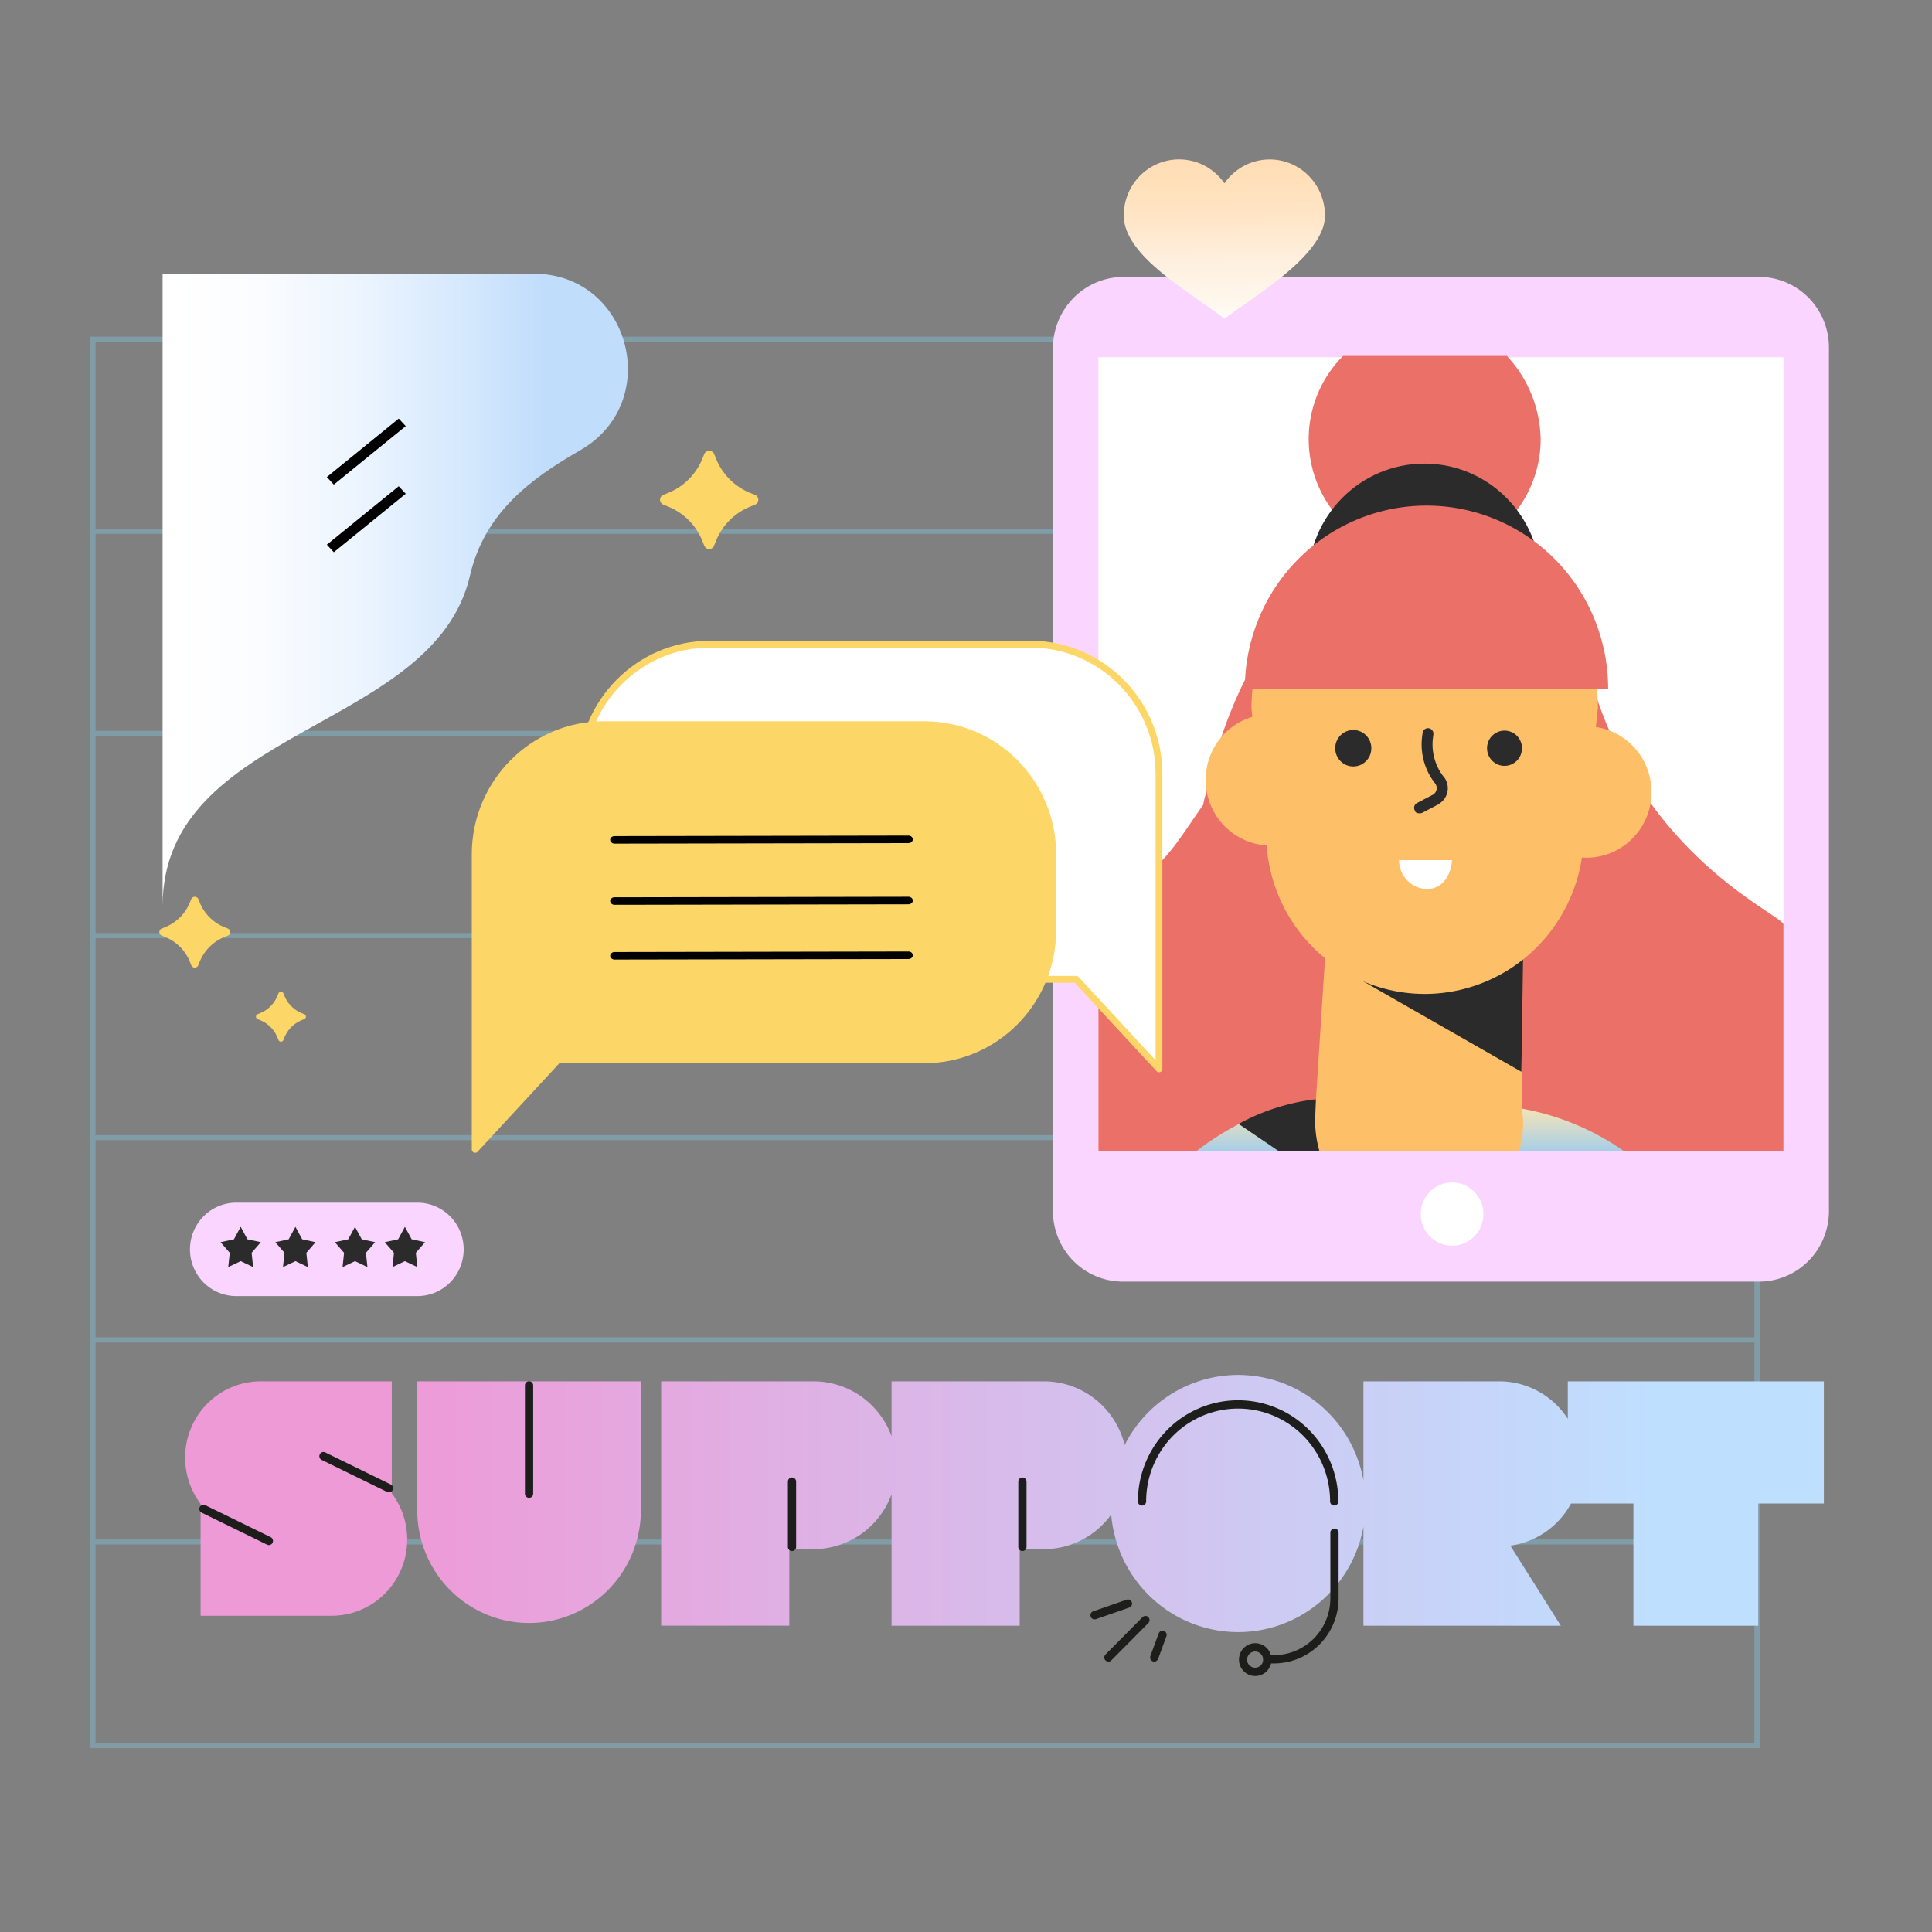 <svg xmlns="http://www.w3.org/2000/svg" width="3000" height="3000" version="1.1" viewBox="0 0 3000 3000"><rect x="0" y="0" width="3000" height="3000" fill="#808080" stroke="none"/><g transform="translate(140.0 522.5) rotate(0.0 1296.25 1096.25) scale(3.701 3.684)"><svg width="700.514" height="595.081" viewBox="0 0 700.514 595.081"><g fill="#81DCFF" opacity=".3"><path d="m698.238 2.276v590.529h-695.962v-590.529zm2.276-2.276h-700.514v595.081h700.514z"/><path d="m0 421.88h700.514v2.129h-700.514z"/><path d="m0 336.637h700.514v2.129h-700.514z"/><path d="m0 421.88h700.514v2.129h-700.514z"/><path d="m0 507.048h700.514v2.129h-700.514z"/><path d="m0 251.468h700.514v2.129h-700.514z"/><path d="m0 166.226h700.514v2.129h-700.514z"/><path d="m0 81.057h700.514v2.129h-700.514z"/></g></svg></g><g transform="translate(1635.0 430.0) rotate(0.0 602.5 780.0) scale(9.159 9.245)"><svg width="131.563" height="168.744" viewBox="0 0 131.563 168.744"><linearGradient id="a-i2" x1="60.572" x2="60.572" y1="-833.223" y2="-811.368" gradientTransform="matrix(1 0 0 -1 0 -672.734)" gradientUnits="userSpaceOnUse"><stop fill="#000" offset="0" stop-color="#6b9c83"/><stop fill="#000" offset=".4" stop-color="#a6a6a4"/><stop fill="#000" offset=".5" stop-color="#9f9fc8"/><stop fill="#000" offset=".59" stop-color="#9fccec"/><stop fill="#000" offset="1" stop-color="#ffe7b0"/></linearGradient><path fill="#f9d5ff" d="m11.849 0h107.865a11.858 11.858 0 0 1 11.849 11.849v145.051a11.858 11.858 0 0 1 -11.849 11.849h-107.865a11.858 11.858 0 0 1 -11.849-11.849v-145.051a11.991 11.991 0 0 1 11.849-11.849z"/><path fill="#fff" d="m7.712 13.483h116.139v133.401h-116.139z"/><circle cx="67.671" cy="157.406" r="5.312" fill="#fff"/><path fill="#ea7068" d="m82.686 27.375a19.663 19.663 0 1 1 -33.5-14.1h27.78a20.948 20.948 0 0 1 5.72 14.1z"/><circle cx="62.972" cy="51.073" r="19.714" fill="#2b2b2b"/><path fill="#ea7068" d="m123.851 108.682v38.2h-116.139v-41.982c10.623-4.392 12.36-8.682 17.773-16.241.1-.817.409-1.634.511-2.349a86.37 86.37 0 0 1 2.554-8.989 72.852 72.852 0 0 1 3.983-9.6c.817-1.532 1.635-3.064 2.452-4.392a50.315 50.315 0 0 1 8.273-10.317 33.1 33.1 0 0 1 11.849-7.354 24.14 24.14 0 0 1 3.677-.919 24.631 24.631 0 0 1 8.785 1.94 40.647 40.647 0 0 1 14.3 9.806 65.552 65.552 0 0 1 9.5 12.87c.1.205.306.511.408.715a9.138 9.138 0 0 1 .511.92c9.193 26.559 30.235 35.649 31.563 37.692z"/><circle cx="90.449" cy="86.517" r="11.032" fill="#fdc068"/><path fill="url(#a-i2)" d="m96.885 146.885h-72.626a48.359 48.359 0 0 1 7.253-4.6l.1-.1a45.279 45.279 0 0 1 13.076-4.085c1.226-.2 2.554-.306 3.882-.408a25.712 25.712 0 0 1 3.984 0l21.552 1.43a49.79 49.79 0 0 1 5.618.612 43.875 43.875 0 0 1 17.161 7.151z"/><path fill="#fff" d="m79.724 141.675-1.123 5.21h-32.789l-1.43-6.129v-.204h.102l7.661.204z"/><circle cx="36.925" cy="84.474" r="11.032" fill="#fdc068"/><path fill="#2b2b2b" d="m52.554 137.794-.409 3.064-.715 6.027h-13.075l-6.843-4.6.1-.1a36.586 36.586 0 0 1 13.076-4.085c1.226-.1 2.554-.306 3.882-.408 1.43 0 2.554 0 3.984.102z"/><path fill="#fdc068" d="m79.724 141.675a18.3 18.3 0 0 1 -.715 5.21h-33.809a18 18 0 0 1 -.715-6.129v-.2l.1-2.35 1.532-23.595 1.737-25.843 14.3.511 16.956.613.2 23.187v1.838l.1 10.215.1 14.811z"/><path fill="#2b2b2b" d="m52.554 118.284 26.864 15.22.306-20.532z"/><path fill="#fdc068" d="m63.075 120.429a26.982 26.982 0 0 0 26.762-24.106l2.553-23.9a29.339 29.339 0 0 0 -29.418-29.318 29.338 29.338 0 0 0 -29.315 29.418l2.656 23.9a26.9 26.9 0 0 0 26.762 24.006z"/><path fill="#2b2b2b" d="m62.155 90.092c-.408 0-.715-.1-.817-.511a.889.889 0 0 1 .409-1.226l2.758-1.43a1.307 1.307 0 0 0 .306-1.838 10.491 10.491 0 0 1 -2.247-7.661l.1-.817a.925.925 0 0 1 1.839.2l-.1.817a8.79 8.79 0 0 0 1.839 6.333l.1.1a3.044 3.044 0 0 1 -.817 4.393l-.1.1-2.758 1.43a.921.921 0 0 1 -.512.11z"/><path fill="#fff" d="m67.671 97.957c-.715 7.457-8.989 5.414-8.989 0z"/><circle cx="76.558" cy="79.162" r="2.962" fill="#2b2b2b"/><circle cx="50.919" cy="79.162" r="3.064" fill="#2b2b2b"/><path fill="#ea7068" d="m32.533 69.152h61.594a30.777 30.777 0 0 0 -30.746-30.745 30.8 30.8 0 0 0 -30.848 30.745z"/></svg></g><g transform="translate(897.5 1665.0) rotate(0.0 453.75 -335.0) scale(4.666 -4.71)"><svg width="194.476" height="142.256" viewBox="0 0 194.476 142.256"><path fill="#fff" d="m193.35 1.182-27.519 29.565h-121.944c-23.632 0-42.762 19.13-42.762 42.762v24.962c0 23.632 19.13 42.762 42.762 42.762h106.701c23.632 0 42.762-19.13 42.762-42.762z"/><path fill="#fdd668" d="m150.588 142.256h-106.701c-24.245 0-43.887-19.642-43.887-43.887v-24.962c0-24.245 19.642-43.887 43.887-43.887h121.433l27.212-29.156c.307-.409.818-.409 1.228-.307.409.102.716.614.716 1.023v97.289c0 24.245-19.745 43.887-43.888 43.887zm-106.701-110.486c-22.916 0-41.637 18.619-41.637 41.637v24.962c0 22.916 18.619 41.637 41.637 41.637h106.701c22.916 0 41.637-18.619 41.637-41.637v-94.425l-25.575 27.417c-.205.205-.512.409-.818.409z"/></svg></g><g transform="translate(1105.0 555.0) rotate(90 -491.25 361.25) scale(-5.397 5.365)"><svg width="182.035" height="134.674" viewBox="0 0 182.035 134.674"><linearGradient id="a-i4" x1="-2865.438" x2="-2865.438" y1="-2421.859" y2="-2527.974" gradientTransform="matrix(-1 0 -0 -1 -2774.421 -2397.706)" gradientUnits="userSpaceOnUse"><stop fill="#000" offset="0" stop-color="#c0ddfc"/><stop fill="#000" offset=".19" stop-color="#d3e7fd"/><stop fill="#000" offset=".49" stop-color="#ebf4fe"/><stop fill="#000" offset=".77" stop-color="#fafcff"/><stop fill="#000" offset="1" stop-color="#fff"/></linearGradient><path fill="url(#a-i4)" d="m0 134.674c51.849 0 50.213-78.541 95.21-88.973 18-4.193 27.817-17.487 36.1-32.009 13.908-24.135 50.724-14.317 50.724 13.5v107.482z"/></svg></g><g transform="translate(507.5 650.0) rotate(0.0 61.25 51.25) scale(2.261 2.116)"><svg width="54.177" height="48.432" viewBox="0 0 54.177 48.432"><path fill="#000" d="m-5.616 20.554h65.41v7.324h-65.41z" transform="matrix(.755 -.656 .656 .755 -9.243 23.705)"/></svg></g><g transform="translate(1745.0 247.5) rotate(0.0 156.25 123.75) scale(1.618 1.638)"><svg width="193.1" height="151.1" viewBox="0 0 193.1 151.1"><linearGradient id="a-i6" x1="95.732" x2="97.774" y1="5665.726" y2="5491.087" gradientTransform="matrix(1 0 0 -1 0 5648.934)" gradientUnits="userSpaceOnUse"><stop fill="#000" offset="0" stop-color="#FFDDB3"/><stop fill="#000" offset=".184" stop-color="#FFDFB8"/><stop fill="#000" offset=".404" stop-color="#FFE5C6"/><stop fill="#000" offset=".641" stop-color="#FFEFDE"/><stop fill="#000" offset=".89" stop-color="#fff8ee"/><stop fill="#000" offset="1" stop-color="#fff"/></linearGradient><path fill="url(#a-i6)" d="m170.5 9.7a52.978 52.978 0 0 0 -73.9 13 53.076 53.076 0 0 0 -96.6 30.5c0 30.5 39.8 58 71.7 80.1 8.4 5.8 16.3 11.3 22.7 16.2l2.1 1.6 2.1-1.5c4.6-3.4 10.1-7.1 15.9-11.2 33.2-22.9 78.6-54.4 78.6-85.2a53.426 53.426 0 0 0 -22.6-43.5z"/></svg></g><g transform="translate(507.5 755.0) rotate(0.0 61.25 51.25) scale(2.261 2.116)"><svg width="54.177" height="48.432" viewBox="0 0 54.177 48.432"><path fill="#000" d="m-5.616 20.554h65.41v7.324h-65.41z" transform="matrix(.755 -.656 .656 .755 -9.243 23.705)"/></svg></g><g transform="translate(247.5 1392.5) rotate(0.0 55.0 55.0) scale(6.178 6.198)"><svg width="17.804" height="17.748" viewBox="0 0 17.804 17.748"><path fill="#FDD668" d="m9.79.555.3.74a11.225 11.225 0 0 0 6.367 6.367l.74.3a.952.952 0 0 1 0 1.777l-.74.3a11.227 11.227 0 0 0 -6.371 6.361l-.3.741a.951.951 0 0 1 -1.776 0l-.3-.741a11.222 11.222 0 0 0 -6.366-6.366l-.74-.3a.951.951 0 0 1 0-1.777l.74-.3a11.221 11.221 0 0 0 6.373-6.357l.3-.74a.988.988 0 0 1 1.773-.005z"/></svg></g><g transform="translate(1025.0 700.0) rotate(0.0 76.25 76.25) scale(8.565 8.593)"><svg width="17.804" height="17.748" viewBox="0 0 17.804 17.748"><path fill="#FDD668" d="m9.79.555.3.74a11.225 11.225 0 0 0 6.367 6.367l.74.3a.952.952 0 0 1 0 1.777l-.74.3a11.227 11.227 0 0 0 -6.371 6.361l-.3.741a.951.951 0 0 1 -1.776 0l-.3-.741a11.222 11.222 0 0 0 -6.366-6.366l-.74-.3a.951.951 0 0 1 0-1.777l.74-.3a11.221 11.221 0 0 0 6.373-6.357l.3-.74a.988.988 0 0 1 1.773-.005z"/></svg></g><g transform="translate(287.5 2135.0) rotate(0.0 1272.5 233.75) scale(3.008 3.035)"><svg width="845.945" height="154.036" viewBox="0 0 845.945 154.036"><linearGradient id="a-i10" x2="845.945" y1="65.784" y2="65.784" gradientUnits="userSpaceOnUse"><stop fill="#000" offset=".126" stop-color="#ee9ad7"/><stop fill="#000" offset=".896" stop-color="#bfdfff"/></linearGradient><path fill="url(#a-i10)" d="m106.656 3.278h-67.63a39.02 39.02 0 0 0 -31.05 62.66v57.27h67.63a39.02 39.02 0 0 0 31.05-62.659zm607.094 0v19.171a42.188 42.188 0 0 0 -35.373-19.171h-70.126v50.572a65.774 65.774 0 0 0 -123.262-17.99 42.931 42.931 0 0 0 -41.657-32.582h-78.67v28.038a42.932 42.932 0 0 0 -40.262-28.038h-78.672v125.012h66.147v-39.174h12.525a42.932 42.932 0 0 0 40.265-28.038v67.212h66.145v-39.174h12.522a42.85 42.85 0 0 0 34.708-17.685 65.771 65.771 0 0 0 130.211 6.287v50.572h101.9l-26.058-40.942a42.265 42.265 0 0 0 31.338-21.564h32.195v62.506h64.443v-62.506h33.876v-62.506zm-593.938 65.902a57.722 57.722 0 0 0 57.721 57.72 57.722 57.722 0 0 0 57.722-57.72v-65.902h-115.443z"/><g fill="#1d1d1b"><path d="m105.213 60.079a2.118 2.118 0 0 1 -.926-.214l-33.8-16.39a2.126 2.126 0 0 1 1.856-3.826l33.8 16.39a2.126 2.126 0 0 1 -.929 4.04z"/><path d="m43.216 87.035a2.118 2.118 0 0 1 -.926-.214l-33.803-16.389a2.127 2.127 0 0 1 1.856-3.827l33.802 16.395a2.126 2.126 0 0 1 -.929 4.04z"/><path d="m177.534 62.876a2.126 2.126 0 0 1 -2.126-2.126v-55.399a2.126 2.126 0 1 1 4.252 0v55.4a2.126 2.126 0 0 1 -2.126 2.125z"/><path d="m313.28 90.109a2.126 2.126 0 0 1 -2.126-2.126v-33.4a2.126 2.126 0 0 1 4.252 0v33.4a2.126 2.126 0 0 1 -2.126 2.126z"/><path d="m432.215 90.109a2.126 2.126 0 0 1 -2.126-2.126v-33.4a2.126 2.126 0 0 1 4.252 0v33.4a2.127 2.127 0 0 1 -2.126 2.126z"/><path d="m562.129 147.59h-3.45a2.126 2.126 0 1 1 0-4.252h3.45a29.088 29.088 0 0 0 29.055-29.055v-33.569a2.126 2.126 0 0 1 4.252 0v33.569a33.345 33.345 0 0 1 -33.307 33.307z"/><path d="m552.412 154.035a8.395 8.395 0 1 1 8.393-8.4 8.4 8.4 0 0 1 -8.393 8.4zm0-12.537a4.143 4.143 0 1 0 0 8.285 4.143 4.143 0 0 0 0-8.285z"/><path d="m593.174 66.822a2.126 2.126 0 0 1 -2.126-2.126 47.48 47.48 0 0 0 -94.96 0 2.126 2.126 0 0 1 -4.252 0 51.732 51.732 0 0 1 103.464 0 2.127 2.127 0 0 1 -2.126 2.126z"/><path d="m476.6 146.665a2.126 2.126 0 0 1 -1.5-3.629l19.168-19.168a2.125 2.125 0 0 1 3 3.006l-19.168 19.168a2.119 2.119 0 0 1 -1.5.623z"/><path d="m500.267 146.666a2.1 2.1 0 0 1 -.739-.134 2.126 2.126 0 0 1 -1.254-2.732l4.275-11.52a2.126 2.126 0 1 1 3.986 1.479l-4.274 11.519a2.128 2.128 0 0 1 -1.994 1.388z"/><path d="m469.466 125.061a2.126 2.126 0 0 1 -.692-4.136l17.25-5.938a2.126 2.126 0 0 1 1.384 4.02l-17.251 5.937a2.116 2.116 0 0 1 -.691.117z"/></g></svg></g><g transform="translate(1640.0 1790.0) rotate(0.0 -453.75 -335.0) scale(-4.666 -4.71)"><svg width="194.476" height="142.256" viewBox="0 0 194.476 142.256"><path fill="#FDD668" d="m193.35 1.182-27.519 29.565h-121.944c-23.632 0-42.762 19.13-42.762 42.762v24.962c0 23.632 19.13 42.762 42.762 42.762h106.701c23.632 0 42.762-19.13 42.762-42.762z"/><path fill="#fdd668" d="m150.588 142.256h-106.701c-24.245 0-43.887-19.642-43.887-43.887v-24.962c0-24.245 19.642-43.887 43.887-43.887h121.433l27.212-29.156c.307-.409.818-.409 1.228-.307.409.102.716.614.716 1.023v97.289c0 24.245-19.745 43.887-43.888 43.887zm-106.701-110.486c-22.916 0-41.637 18.619-41.637 41.637v24.962c0 22.916 18.619 41.637 41.637 41.637h106.701c22.916 0 41.637-18.619 41.637-41.637v-94.425l-25.575 27.417c-.205.205-.512.409-.818.409z"/></svg></g><g transform="translate(947.5 1297.5) rotate(0.0 235.0 6.25) scale(1.792 1.58)"><svg width="262.233" height="7.912" viewBox="0 0 262.233 7.912"><path fill="#000" d="m.136 3.108c.474-1.48 1.843-2.597 3.552-2.593l254.827-.515c2.014.023 3.671 1.643 3.719 3.679-.023 2.014-1.643 3.671-3.679 3.719l-254.828.514c-2.014-.023-3.672-1.642-3.719-3.679-.028-.397.015-.772.128-1.125z"/></svg></g><g transform="translate(947.5 1477.5) rotate(0.0 235.0 6.25) scale(1.792 1.58)"><svg width="262.233" height="7.912" viewBox="0 0 262.233 7.912"><path fill="#000" d="m.136 3.108c.474-1.48 1.843-2.597 3.552-2.593l254.827-.515c2.014.023 3.671 1.643 3.719 3.679-.023 2.014-1.643 3.671-3.679 3.719l-254.828.514c-2.014-.023-3.672-1.642-3.719-3.679-.028-.397.015-.772.128-1.125z"/></svg></g><g transform="translate(947.5 1392.5) rotate(0.0 235.0 6.25) scale(1.792 1.58)"><svg width="262.233" height="7.912" viewBox="0 0 262.233 7.912"><path fill="#000" d="m.136 3.108c.474-1.48 1.843-2.597 3.552-2.593l254.827-.515c2.014.023 3.671 1.643 3.719 3.679-.023 2.014-1.643 3.671-3.679 3.719l-254.828.514c-2.014-.023-3.672-1.642-3.719-3.679-.028-.397.015-.772.128-1.125z"/></svg></g><g transform="translate(295.0 1867.5) rotate(0.0 212.5 72.5) scale(0.901 0.91)"><svg width="471.7" height="159.4" viewBox="0 0 471.7 159.4"><path fill="#F9D5FF" d="m392 159.4h-312.3a79.722 79.722 0 0 1 -79.7-79.7 79.722 79.722 0 0 1 79.7-79.7h312.3a79.722 79.722 0 0 1 79.7 79.7 79.722 79.722 0 0 1 -79.7 79.7z"/></svg></g><g transform="translate(342.5 1905.0) rotate(0.0 31.25 31.25) scale(0.951 1)"><svg width="65.695" height="62.48" viewBox="0 0 65.695 62.48"><path fill="#2b2b2b" d="m32.848 0 11.02 19.369 21.827 4.496-15.015 16.467 2.469 22.148-20.301-9.192-20.301 9.192 2.469-22.148-15.016-16.467 21.827-4.496z"/></svg></g><g transform="translate(427.5 1905.0) rotate(0.0 31.25 31.25) scale(0.951 1)"><svg width="65.695" height="62.48" viewBox="0 0 65.695 62.48"><path fill="#2b2b2b" d="m32.848 0 11.02 19.369 21.827 4.496-15.015 16.467 2.469 22.148-20.301-9.192-20.301 9.192 2.469-22.148-15.016-16.467 21.827-4.496z"/></svg></g><g transform="translate(520.0 1905.0) rotate(0.0 31.25 31.25) scale(0.951 1)"><svg width="65.695" height="62.48" viewBox="0 0 65.695 62.48"><path fill="#2b2b2b" d="m32.848 0 11.02 19.369 21.827 4.496-15.015 16.467 2.469 22.148-20.301-9.192-20.301 9.192 2.469-22.148-15.016-16.467 21.827-4.496z"/></svg></g><g transform="translate(597.5 1905.0) rotate(0.0 31.25 31.25) scale(0.951 1)"><svg width="65.695" height="62.48" viewBox="0 0 65.695 62.48"><path fill="#2b2b2b" d="m32.848 0 11.02 19.369 21.827 4.496-15.015 16.467 2.469 22.148-20.301-9.192-20.301 9.192 2.469-22.148-15.016-16.467 21.827-4.496z"/></svg></g><g transform="translate(397.5 1540.0) rotate(0.0 38.75 38.75) scale(4.353 4.367)"><svg width="17.804" height="17.748" viewBox="0 0 17.804 17.748"><path fill="#FDD668" d="m9.79.555.3.74a11.225 11.225 0 0 0 6.367 6.367l.74.3a.952.952 0 0 1 0 1.777l-.74.3a11.227 11.227 0 0 0 -6.371 6.361l-.3.741a.951.951 0 0 1 -1.776 0l-.3-.741a11.222 11.222 0 0 0 -6.366-6.366l-.74-.3a.951.951 0 0 1 0-1.777l.74-.3a11.221 11.221 0 0 0 6.373-6.357l.3-.74a.988.988 0 0 1 1.773-.005z"/></svg></g></svg>